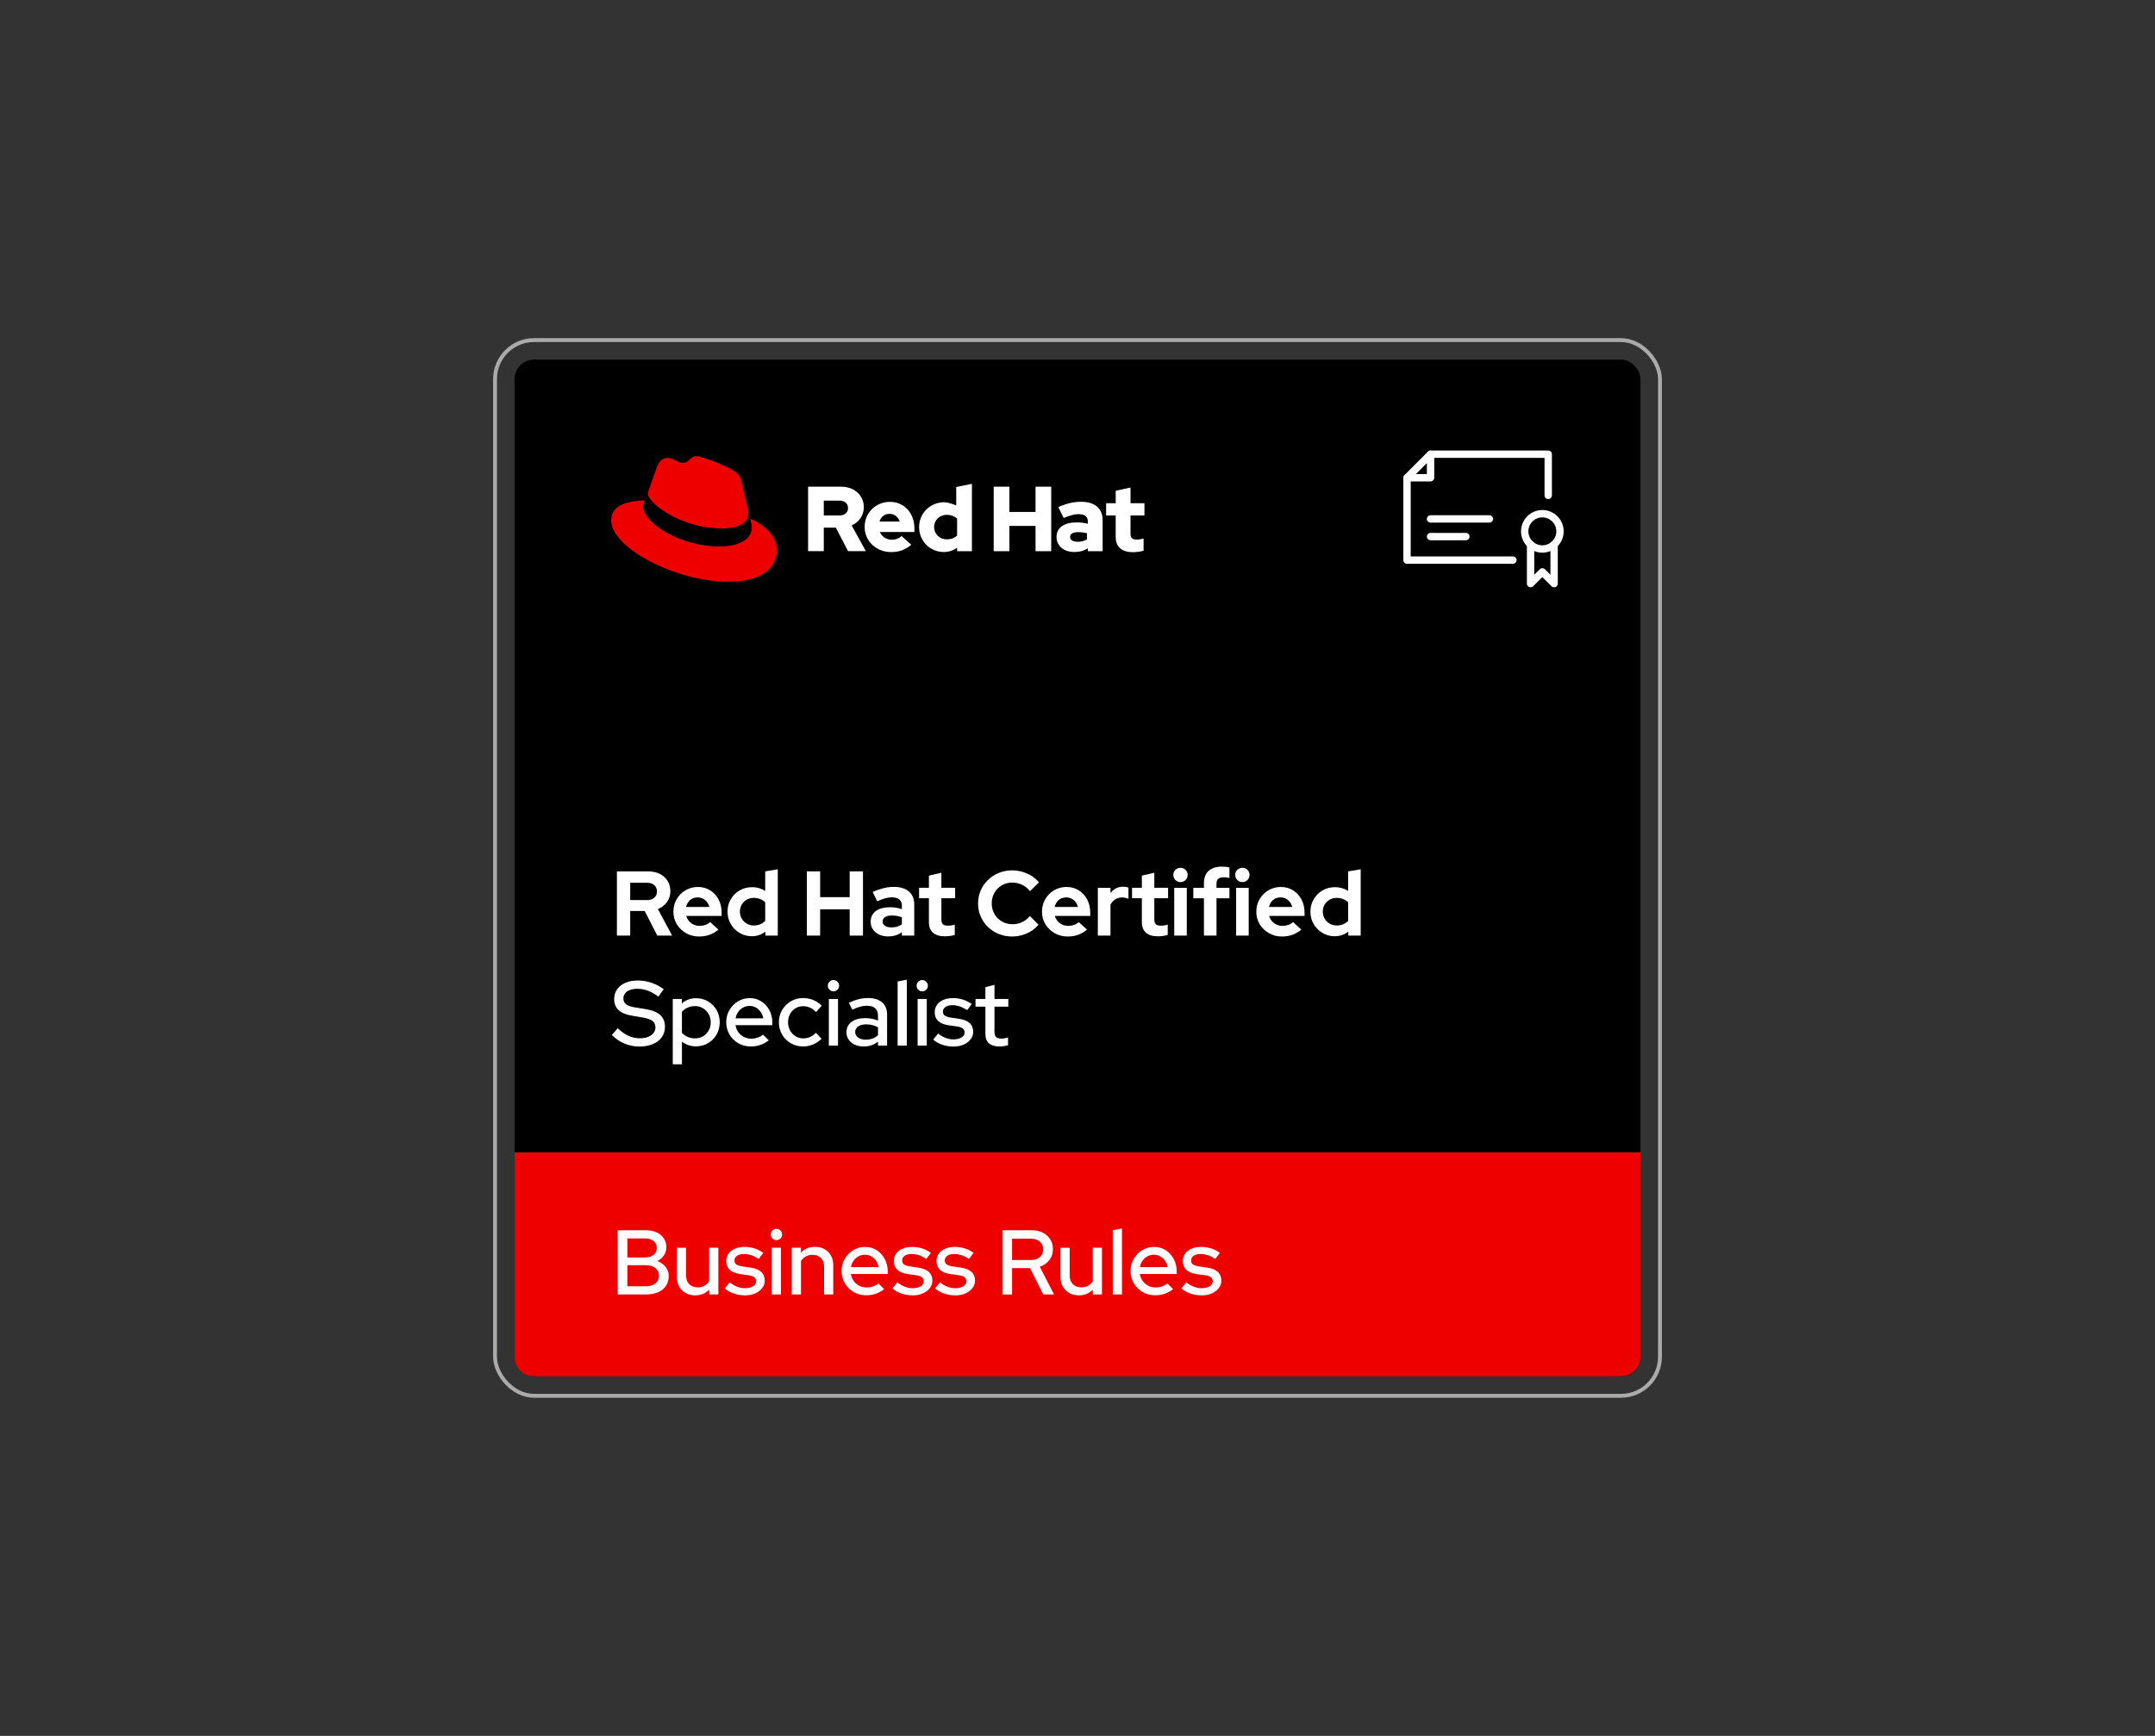 <?xml version="1.0" encoding="UTF-8"?>
<svg id="uuid-2fda4b21-0206-47d6-8af8-c33af1afaeb0" data-name="Layer 1" xmlns="http://www.w3.org/2000/svg" viewBox="0 0 360 290">
  <rect x="0" y="0" width="360" height="290" fill="#333333" stroke="none"/>
  <defs>
    <style>
      .uuid-2921a9f0-f65e-4e7b-bc60-6961589c3f33 {
        fill: #e00;
      }

      .uuid-10870f98-e9de-4315-af37-85fec2541a2d {
        fill: #fff;
      }

      .uuid-8865424e-9541-4f58-b9f0-cacd8ae0bf3a {
        fill: none;
        stroke: #aaa;
        stroke-miterlimit: 10;
        stroke-width: .652px;
      }
    </style>
  </defs>
  <rect class="uuid-8865424e-9541-4f58-b9f0-cacd8ae0bf3a" x="82.697" y="56.815" width="194.606" height="176.37" rx="6.519" ry="6.519"/>
  <rect x="85.957" y="60.075" width="188.086" height="169.851" rx="3.26" ry="3.26"/>
  <path class="uuid-2921a9f0-f65e-4e7b-bc60-6961589c3f33" d="M270.783,229.925H89.217c-1.8,0-3.26-1.459-3.26-3.26v-34.159h188.086v34.159c0,1.8-1.459,3.26-3.26,3.26Z"/>
  <g>
    <path class="uuid-10870f98-e9de-4315-af37-85fec2541a2d" d="M103.056,156.298v-10.725h5.225c.735,0,1.382,.141,1.938,.421,.557,.281,.99,.672,1.302,1.172,.311,.501,.468,1.078,.468,1.731,0,.675-.19,1.274-.567,1.801-.378,.525-.884,.916-1.517,1.172l2.375,4.428h-2.482l-2.099-4.106h-2.421v4.106h-2.222Zm2.222-5.93h2.819c.5,0,.901-.132,1.202-.398,.302-.265,.452-.612,.452-1.041,0-.44-.15-.792-.452-1.058-.301-.266-.702-.398-1.202-.398h-2.819v2.896Z"/>
    <path class="uuid-10870f98-e9de-4315-af37-85fec2541a2d" d="M116.769,156.451c-.797,0-1.52-.186-2.168-.56s-1.162-.868-1.54-1.486c-.378-.617-.566-1.315-.566-2.091,0-.767,.181-1.463,.544-2.092,.362-.628,.855-1.126,1.478-1.493,.622-.368,1.312-.552,2.067-.552,.767,0,1.448,.186,2.046,.56,.598,.372,1.067,.881,1.409,1.524,.342,.643,.514,1.378,.514,2.206v.551h-5.914c.092,.317,.245,.604,.46,.858,.214,.256,.475,.452,.781,.59s.638,.207,.996,.207c.347,0,.674-.054,.981-.161,.306-.107,.566-.263,.781-.467l1.379,1.256c-.49,.398-.994,.69-1.51,.873-.516,.185-1.095,.276-1.738,.276Zm-2.16-4.934h3.892c-.082-.316-.218-.595-.406-.835-.19-.24-.417-.427-.682-.56-.266-.132-.552-.199-.858-.199-.327,0-.623,.065-.889,.191-.266,.128-.487,.312-.666,.552-.179,.24-.31,.523-.391,.851Z"/>
    <path class="uuid-10870f98-e9de-4315-af37-85fec2541a2d" d="M125.594,156.405c-.756,0-1.44-.185-2.053-.552-.613-.368-1.101-.86-1.463-1.478-.363-.618-.544-1.31-.544-2.076,0-.756,.181-1.445,.544-2.068,.362-.623,.855-1.115,1.478-1.478,.622-.362,1.322-.544,2.099-.544,.398,0,.778,.054,1.142,.161,.362,.107,.707,.263,1.034,.467v-3.263l2.099-.352v11.077h-2.068v-.659c-.653,.511-1.409,.767-2.268,.767Zm.337-1.793c.378,0,.731-.066,1.058-.199,.326-.133,.607-.321,.843-.566v-3.11c-.235-.235-.517-.416-.843-.544-.327-.128-.68-.191-1.058-.191-.44,0-.835,.1-1.188,.299-.352,.199-.631,.473-.835,.819-.204,.348-.306,.735-.306,1.164,0,.45,.104,.849,.314,1.195,.209,.348,.488,.623,.835,.827,.348,.205,.74,.307,1.18,.307Z"/>
    <path class="uuid-10870f98-e9de-4315-af37-85fec2541a2d" d="M134.785,156.298v-10.725h2.222v4.305h4.934v-4.305h2.222v10.725h-2.222v-4.382h-4.934v4.382h-2.222Z"/>
    <path class="uuid-10870f98-e9de-4315-af37-85fec2541a2d" d="M148.345,156.436c-.562,0-1.062-.104-1.502-.315-.44-.209-.781-.498-1.026-.865-.245-.368-.367-.791-.367-1.272,0-.767,.285-1.361,.857-1.785s1.369-.636,2.391-.636c.694,0,1.348,.107,1.961,.321v-.582c0-.459-.144-.807-.43-1.041-.285-.235-.704-.352-1.256-.352-.327,0-.69,.054-1.088,.16-.398,.107-.848,.273-1.348,.498l-.751-1.562c.633-.275,1.235-.485,1.808-.628,.572-.144,1.144-.215,1.716-.215,1.093,0,1.935,.258,2.528,.773,.592,.517,.889,1.244,.889,2.184v5.179h-2.068v-.567c-.327,.245-.68,.424-1.058,.536s-.797,.169-1.256,.169Zm-.904-2.497c0,.307,.133,.549,.398,.728s.618,.268,1.058,.268c.347,0,.666-.04,.957-.122s.56-.215,.805-.398v-1.164c-.256-.112-.521-.191-.797-.237s-.572-.069-.889-.069c-.48,0-.856,.087-1.126,.261s-.406,.419-.406,.735Z"/>
    <path class="uuid-10870f98-e9de-4315-af37-85fec2541a2d" d="M157.859,156.42c-.879,0-1.546-.201-2-.605s-.682-.988-.682-1.755v-3.998h-1.64v-1.747h1.64v-2.037l2.084-.476v2.513h2.298v1.747h-2.298v3.554c0,.368,.084,.631,.253,.789,.168,.159,.451,.237,.85,.237,.215,0,.406-.013,.575-.038,.168-.025,.354-.068,.559-.13v1.716c-.214,.071-.48,.128-.797,.169-.316,.04-.597,.06-.842,.06Z"/>
    <path class="uuid-10870f98-e9de-4315-af37-85fec2541a2d" d="M169.089,156.451c-.797,0-1.543-.141-2.237-.422-.694-.28-1.3-.671-1.815-1.172-.516-.5-.919-1.085-1.21-1.754s-.436-1.392-.436-2.168,.145-1.499,.436-2.168,.697-1.257,1.218-1.762c.521-.506,1.126-.898,1.815-1.18s1.433-.422,2.229-.422c.592,0,1.164,.082,1.716,.245,.552,.164,1.065,.394,1.54,.69,.475,.297,.881,.654,1.218,1.072l-1.502,1.472c-.378-.48-.822-.841-1.332-1.08-.512-.24-1.058-.36-1.64-.36-.48,0-.93,.09-1.349,.268-.419,.18-.781,.425-1.088,.735-.306,.312-.546,.677-.72,1.096s-.261,.884-.261,1.395c0,.49,.09,.947,.269,1.371s.424,.792,.735,1.103c.311,.312,.679,.555,1.103,.729,.423,.174,.891,.26,1.401,.26,.561,0,1.088-.117,1.578-.352,.49-.235,.919-.572,1.287-1.012l1.44,1.44c-.337,.408-.737,.761-1.202,1.057-.465,.297-.973,.523-1.524,.682s-1.108,.238-1.67,.238Z"/>
    <path class="uuid-10870f98-e9de-4315-af37-85fec2541a2d" d="M178.343,156.451c-.797,0-1.52-.186-2.168-.56s-1.162-.868-1.54-1.486c-.378-.617-.566-1.315-.566-2.091,0-.767,.181-1.463,.544-2.092,.362-.628,.855-1.126,1.478-1.493,.622-.368,1.312-.552,2.067-.552,.767,0,1.448,.186,2.046,.56,.598,.372,1.067,.881,1.409,1.524,.342,.643,.514,1.378,.514,2.206v.551h-5.914c.092,.317,.245,.604,.46,.858,.214,.256,.475,.452,.781,.59s.638,.207,.996,.207c.347,0,.674-.054,.981-.161,.306-.107,.566-.263,.781-.467l1.379,1.256c-.49,.398-.994,.69-1.51,.873-.516,.185-1.095,.276-1.738,.276Zm-2.16-4.934h3.892c-.082-.316-.218-.595-.406-.835-.19-.24-.417-.427-.682-.56-.266-.132-.552-.199-.858-.199-.327,0-.623,.065-.889,.191-.266,.128-.487,.312-.666,.552-.179,.24-.31,.523-.391,.851Z"/>
    <path class="uuid-10870f98-e9de-4315-af37-85fec2541a2d" d="M183.397,156.298v-7.982h2.114v.889c.246-.347,.55-.613,.912-.797s.769-.275,1.218-.275c.398,.01,.69,.066,.873,.168v1.855c-.163-.071-.334-.128-.513-.169s-.365-.061-.56-.061c-.408,0-.781,.105-1.118,.315s-.607,.503-.812,.881v5.179h-2.114Z"/>
    <path class="uuid-10870f98-e9de-4315-af37-85fec2541a2d" d="M193.433,156.42c-.879,0-1.546-.201-2-.605s-.682-.988-.682-1.755v-3.998h-1.64v-1.747h1.64v-2.037l2.084-.476v2.513h2.298v1.747h-2.298v3.554c0,.368,.084,.631,.253,.789,.168,.159,.451,.237,.85,.237,.215,0,.406-.013,.575-.038,.168-.025,.354-.068,.559-.13v1.716c-.214,.071-.48,.128-.797,.169-.316,.04-.597,.06-.842,.06Z"/>
    <path class="uuid-10870f98-e9de-4315-af37-85fec2541a2d" d="M197.201,147.365c-.327,0-.607-.117-.843-.352-.235-.235-.352-.521-.352-.858,0-.327,.117-.606,.352-.835s.516-.345,.843-.345c.337,0,.62,.115,.851,.345,.23,.23,.345,.508,.345,.835,0,.337-.115,.623-.345,.858-.231,.234-.514,.352-.851,.352Zm-1.042,8.933v-7.982h2.099v7.982h-2.099Z"/>
    <path class="uuid-10870f98-e9de-4315-af37-85fec2541a2d" d="M201.123,156.298v-6.235h-1.777v-1.747h1.777v-.766c0-.909,.263-1.599,.789-2.068s1.274-.705,2.245-.705c.214,0,.434,.013,.658,.038,.225,.026,.414,.065,.567,.115v1.746c-.185-.04-.348-.071-.49-.092-.144-.021-.302-.03-.476-.03-.388,0-.685,.084-.889,.253-.204,.168-.306,.432-.306,.789v.72h2.16v1.747h-2.16v6.235h-2.1Z"/>
    <path class="uuid-10870f98-e9de-4315-af37-85fec2541a2d" d="M207.543,147.365c-.327,0-.607-.117-.843-.352-.235-.235-.352-.521-.352-.858,0-.327,.117-.606,.352-.835s.516-.345,.843-.345c.337,0,.62,.115,.851,.345,.23,.23,.345,.508,.345,.835,0,.337-.115,.623-.345,.858-.231,.234-.514,.352-.851,.352Zm-1.042,8.933v-7.982h2.099v7.982h-2.099Z"/>
    <path class="uuid-10870f98-e9de-4315-af37-85fec2541a2d" d="M214.146,156.451c-.797,0-1.52-.186-2.168-.56s-1.162-.868-1.54-1.486c-.378-.617-.566-1.315-.566-2.091,0-.767,.181-1.463,.544-2.092,.362-.628,.855-1.126,1.478-1.493,.622-.368,1.312-.552,2.067-.552,.767,0,1.448,.186,2.046,.56,.598,.372,1.067,.881,1.409,1.524,.342,.643,.514,1.378,.514,2.206v.551h-5.914c.092,.317,.245,.604,.46,.858,.214,.256,.475,.452,.781,.59s.638,.207,.996,.207c.347,0,.674-.054,.981-.161,.306-.107,.566-.263,.781-.467l1.379,1.256c-.49,.398-.994,.69-1.51,.873-.516,.185-1.095,.276-1.738,.276Zm-2.16-4.934h3.892c-.082-.316-.218-.595-.406-.835-.19-.24-.417-.427-.682-.56-.266-.132-.552-.199-.858-.199-.327,0-.623,.065-.889,.191-.266,.128-.487,.312-.666,.552-.179,.24-.31,.523-.391,.851Z"/>
    <path class="uuid-10870f98-e9de-4315-af37-85fec2541a2d" d="M222.97,156.405c-.756,0-1.44-.185-2.053-.552-.613-.368-1.101-.86-1.463-1.478-.363-.618-.544-1.31-.544-2.076,0-.756,.181-1.445,.544-2.068,.362-.623,.855-1.115,1.478-1.478,.622-.362,1.322-.544,2.099-.544,.398,0,.778,.054,1.142,.161,.362,.107,.707,.263,1.034,.467v-3.263l2.099-.352v11.077h-2.068v-.659c-.653,.511-1.409,.767-2.268,.767Zm.337-1.793c.378,0,.731-.066,1.058-.199,.326-.133,.607-.321,.843-.566v-3.11c-.235-.235-.517-.416-.843-.544-.327-.128-.68-.191-1.058-.191-.44,0-.835,.1-1.188,.299-.352,.199-.631,.473-.835,.819-.204,.348-.306,.735-.306,1.164,0,.45,.104,.849,.314,1.195,.209,.348,.488,.623,.835,.827,.348,.205,.74,.307,1.18,.307Z"/>
    <path class="uuid-10870f98-e9de-4315-af37-85fec2541a2d" d="M106.81,174.836c-.858,0-1.685-.166-2.481-.498-.797-.332-1.502-.81-2.114-1.433l.981-1.134c.582,.572,1.177,.996,1.784,1.272s1.249,.414,1.923,.414c.511,0,.96-.077,1.349-.231,.388-.153,.691-.364,.911-.636,.22-.271,.33-.579,.33-.927,0-.479-.169-.851-.506-1.11-.337-.261-.894-.452-1.67-.575l-1.777-.306c-.991-.164-1.728-.476-2.214-.935-.485-.46-.728-1.073-.728-1.839,0-.613,.163-1.154,.49-1.624,.326-.47,.789-.832,1.387-1.088,.597-.255,1.289-.383,2.075-.383,.776,0,1.54,.128,2.291,.383,.75,.256,1.427,.613,2.029,1.072l-.888,1.241c-1.154-.878-2.324-1.317-3.509-1.317-.47,0-.881,.066-1.233,.199s-.623,.319-.812,.56c-.189,.239-.283,.523-.283,.85,0,.419,.148,.746,.444,.981,.296,.235,.781,.409,1.456,.521l1.746,.275c1.134,.184,1.966,.516,2.497,.996s.797,1.139,.797,1.977c0,.653-.176,1.23-.528,1.73-.352,.501-.854,.887-1.502,1.157s-1.397,.406-2.244,.406Z"/>
    <path class="uuid-10870f98-e9de-4315-af37-85fec2541a2d" d="M112.388,177.808v-10.924h1.517v.751c.664-.582,1.46-.873,2.39-.873,.735,0,1.402,.179,2,.536,.597,.357,1.069,.84,1.417,1.447,.347,.608,.52,1.285,.52,2.03,0,.756-.174,1.438-.52,2.046-.348,.607-.822,1.09-1.425,1.447-.604,.357-1.282,.536-2.038,.536-.429,0-.84-.066-1.233-.199-.394-.132-.758-.326-1.096-.582v3.784h-1.531Zm3.707-4.336c.501,0,.947-.114,1.341-.345,.393-.23,.707-.549,.942-.957,.234-.408,.352-.868,.352-1.379s-.118-.971-.352-1.379c-.235-.408-.55-.732-.942-.973-.394-.24-.84-.36-1.341-.36-.44,0-.848,.084-1.226,.253-.378,.168-.694,.4-.95,.697v3.523c.256,.275,.575,.498,.958,.667,.383,.168,.789,.252,1.218,.252Z"/>
    <path class="uuid-10870f98-e9de-4315-af37-85fec2541a2d" d="M125.426,174.821c-.767,0-1.459-.176-2.076-.528-.618-.352-1.111-.838-1.478-1.456-.368-.617-.552-1.305-.552-2.061s.177-1.435,.528-2.037c.352-.603,.825-1.086,1.418-1.448,.592-.362,1.256-.544,1.991-.544,.715,0,1.355,.182,1.923,.544,.566,.362,1.016,.853,1.348,1.471s.498,1.315,.498,2.092v.413h-6.158c.071,.44,.227,.825,.467,1.157s.547,.598,.919,.797c.373,.198,.784,.298,1.233,.298,.389,0,.756-.06,1.103-.184,.347-.122,.638-.286,.873-.49l.966,.95c-.45,.348-.917,.606-1.402,.773-.485,.169-1.019,.253-1.601,.253Zm-2.544-4.703h4.627c-.071-.398-.217-.754-.436-1.065s-.487-.557-.805-.735c-.316-.179-.669-.268-1.057-.268-.389,0-.746,.089-1.072,.268-.327,.179-.601,.422-.82,.728-.22,.307-.365,.664-.436,1.073Z"/>
    <path class="uuid-10870f98-e9de-4315-af37-85fec2541a2d" d="M134.158,174.821c-.756,0-1.44-.179-2.053-.536-.613-.357-1.099-.843-1.456-1.456-.357-.612-.536-1.292-.536-2.037,0-.767,.182-1.453,.544-2.061s.848-1.093,1.455-1.456c.608-.362,1.29-.544,2.046-.544,.582,0,1.147,.11,1.692,.33,.547,.22,1.02,.539,1.418,.957l-.95,1.058c-.297-.327-.628-.572-.996-.735-.367-.163-.751-.245-1.148-.245-.48,0-.912,.117-1.295,.352-.383,.234-.685,.557-.904,.965s-.329,.863-.329,1.363c0,.501,.112,.958,.337,1.371,.225,.414,.531,.738,.919,.974,.389,.234,.822,.352,1.303,.352,.398,0,.77-.079,1.118-.237s.674-.391,.981-.697l.935,.996c-.408,.409-.881,.726-1.417,.95s-1.091,.337-1.662,.337Z"/>
    <path class="uuid-10870f98-e9de-4315-af37-85fec2541a2d" d="M139.228,165.613c-.256,0-.475-.092-.659-.275-.184-.184-.275-.408-.275-.674,0-.256,.092-.476,.275-.659,.185-.184,.403-.275,.659-.275,.266,0,.49,.092,.674,.275,.185,.184,.276,.408,.276,.674,0,.256-.092,.476-.276,.659-.184,.184-.408,.275-.674,.275Zm-.766,9.07v-7.799h1.531v7.799h-1.531Z"/>
    <path class="uuid-10870f98-e9de-4315-af37-85fec2541a2d" d="M144.284,174.821c-.572,0-1.072-.1-1.501-.299-.43-.199-.767-.477-1.012-.835s-.367-.771-.367-1.241c0-.735,.283-1.312,.85-1.731,.567-.418,1.336-.628,2.307-.628,.766,0,1.471,.138,2.114,.414v-.812c0-.561-.159-.981-.476-1.256-.316-.276-.786-.414-1.409-.414-.357,0-.728,.054-1.111,.161-.383,.107-.815,.273-1.294,.498l-.582-1.149c.582-.275,1.131-.477,1.647-.605,.516-.128,1.034-.192,1.555-.192,1.012,0,1.795,.24,2.353,.721,.557,.48,.835,1.164,.835,2.053v5.179h-1.517v-.675c-.338,.276-.705,.48-1.103,.613s-.827,.199-1.287,.199Zm-1.425-2.421c0,.389,.163,.7,.49,.935,.327,.235,.751,.352,1.272,.352,.408,0,.787-.061,1.134-.184,.348-.123,.653-.311,.92-.567v-1.317c-.286-.163-.593-.286-.92-.367-.327-.082-.679-.123-1.057-.123-.572,0-1.022,.117-1.349,.352s-.49,.541-.49,.919Z"/>
    <path class="uuid-10870f98-e9de-4315-af37-85fec2541a2d" d="M149.953,174.683v-10.725l1.531-.291v11.016h-1.531Z"/>
    <path class="uuid-10870f98-e9de-4315-af37-85fec2541a2d" d="M154.058,165.613c-.256,0-.475-.092-.659-.275-.184-.184-.275-.408-.275-.674,0-.256,.092-.476,.275-.659,.185-.184,.403-.275,.659-.275,.266,0,.49,.092,.674,.275,.185,.184,.276,.408,.276,.674,0,.256-.092,.476-.276,.659-.184,.184-.408,.275-.674,.275Zm-.766,9.07v-7.799h1.531v7.799h-1.531Z"/>
    <path class="uuid-10870f98-e9de-4315-af37-85fec2541a2d" d="M159.313,174.836c-.674,0-1.305-.1-1.892-.299-.588-.199-1.096-.488-1.524-.866l.827-1.011c.408,.327,.824,.572,1.248,.735s.856,.245,1.295,.245c.552,0,1.001-.104,1.349-.315,.347-.209,.52-.487,.52-.835,0-.285-.102-.511-.307-.674s-.52-.275-.949-.337l-1.41-.199c-.786-.112-1.371-.352-1.754-.72-.383-.368-.574-.858-.574-1.472,0-.459,.127-.867,.383-1.226,.255-.357,.612-.633,1.072-.827,.46-.193,.99-.291,1.594-.291,.571,0,1.118,.079,1.639,.237,.521,.159,1.022,.411,1.502,.759l-.767,1.011c-.44-.285-.857-.495-1.256-.628s-.808-.199-1.226-.199c-.47,0-.848,.1-1.134,.299s-.429,.457-.429,.773c0,.297,.102,.519,.306,.667s.526,.258,.966,.329l1.425,.215c.775,.102,1.363,.337,1.762,.704,.398,.368,.598,.858,.598,1.471,0,.46-.145,.876-.436,1.249s-.68,.667-1.165,.881c-.485,.215-1.039,.322-1.662,.322Z"/>
    <path class="uuid-10870f98-e9de-4315-af37-85fec2541a2d" d="M166.928,174.821c-.746,0-1.317-.174-1.716-.52-.398-.348-.598-.863-.598-1.548v-4.581h-1.654v-1.287h1.654v-1.976l1.517-.384v2.359h2.313v1.287h-2.313v4.244c0,.388,.09,.666,.269,.835,.179,.168,.472,.253,.881,.253,.214,0,.406-.016,.574-.046,.169-.031,.35-.082,.544-.153v1.302c-.204,.072-.441,.125-.712,.161-.272,.036-.524,.054-.759,.054Z"/>
  </g>
  <g>
    <path class="uuid-10870f98-e9de-4315-af37-85fec2541a2d" d="M103.195,216.248v-10.725h4.626c.715,0,1.331,.117,1.847,.352,.516,.234,.919,.565,1.21,.988s.436,.922,.436,1.493c0,.511-.138,.971-.413,1.379-.276,.409-.644,.721-1.103,.935,.593,.225,1.06,.555,1.402,.988,.342,.435,.513,.942,.513,1.524,0,.613-.15,1.151-.451,1.616-.302,.465-.731,.822-1.287,1.072-.557,.251-1.208,.376-1.954,.376h-4.825Zm1.608-6.175h2.911c.612,0,1.101-.143,1.463-.429s.544-.674,.544-1.164-.182-.879-.544-1.165c-.362-.285-.851-.429-1.463-.429h-2.911v3.187Zm0,4.811h3.095c.664,0,1.195-.158,1.594-.475,.398-.316,.597-.745,.597-1.287,0-.53-.199-.957-.597-1.279-.398-.321-.93-.482-1.594-.482h-3.095v3.523Z"/>
    <path class="uuid-10870f98-e9de-4315-af37-85fec2541a2d" d="M116.141,216.402c-.603,0-1.134-.128-1.593-.384-.46-.255-.82-.615-1.08-1.08-.261-.464-.391-.993-.391-1.585v-4.903h1.531v4.643c0,.603,.177,1.083,.529,1.44,.352,.357,.824,.536,1.417,.536,.408,0,.778-.09,1.11-.269s.601-.432,.805-.758v-5.593h1.532v7.799h-1.532v-.797c-.603,.634-1.379,.95-2.329,.95Z"/>
    <path class="uuid-10870f98-e9de-4315-af37-85fec2541a2d" d="M124.49,216.402c-.674,0-1.305-.1-1.892-.299-.588-.199-1.096-.488-1.524-.866l.827-1.011c.408,.327,.824,.572,1.248,.735s.856,.245,1.295,.245c.552,0,1.001-.104,1.349-.315,.347-.209,.52-.487,.52-.835,0-.285-.102-.511-.307-.674s-.52-.275-.949-.337l-1.41-.199c-.786-.112-1.371-.352-1.754-.72-.383-.368-.574-.858-.574-1.472,0-.459,.127-.867,.383-1.226,.255-.357,.612-.633,1.072-.827,.46-.193,.99-.291,1.594-.291,.571,0,1.118,.079,1.639,.237,.521,.159,1.022,.411,1.502,.759l-.767,1.011c-.44-.285-.857-.495-1.256-.628s-.808-.199-1.226-.199c-.47,0-.848,.1-1.134,.299s-.429,.457-.429,.773c0,.297,.102,.519,.306,.667s.526,.258,.966,.329l1.425,.215c.775,.102,1.363,.337,1.762,.704,.398,.368,.598,.858,.598,1.471,0,.46-.145,.876-.436,1.249s-.68,.667-1.165,.881c-.485,.215-1.039,.322-1.662,.322Z"/>
    <path class="uuid-10870f98-e9de-4315-af37-85fec2541a2d" d="M129.699,207.178c-.256,0-.475-.092-.659-.275-.184-.184-.275-.408-.275-.674,0-.256,.092-.476,.275-.659,.185-.184,.403-.275,.659-.275,.266,0,.49,.092,.674,.275,.185,.184,.276,.408,.276,.674,0,.256-.092,.476-.276,.659-.184,.184-.408,.275-.674,.275Zm-.766,9.07v-7.799h1.531v7.799h-1.531Z"/>
    <path class="uuid-10870f98-e9de-4315-af37-85fec2541a2d" d="M132.273,216.248v-7.799h1.531v.797c.603-.633,1.385-.95,2.345-.95,.603,0,1.131,.128,1.586,.384,.454,.255,.811,.612,1.072,1.072,.26,.46,.391,.99,.391,1.593v4.903h-1.532v-4.643c0-.612-.174-1.096-.52-1.447-.348-.352-.822-.529-1.425-.529-.409,0-.774,.09-1.096,.269-.322,.179-.596,.432-.82,.758v5.593h-1.531Z"/>
    <path class="uuid-10870f98-e9de-4315-af37-85fec2541a2d" d="M144.698,216.386c-.767,0-1.459-.176-2.076-.528-.618-.352-1.111-.838-1.478-1.456-.368-.617-.552-1.305-.552-2.061s.177-1.435,.528-2.037c.352-.603,.825-1.086,1.418-1.448,.592-.362,1.256-.544,1.991-.544,.715,0,1.355,.182,1.923,.544,.566,.362,1.016,.853,1.348,1.471s.498,1.315,.498,2.092v.413h-6.158c.071,.44,.227,.825,.467,1.157s.547,.598,.919,.797c.373,.198,.784,.298,1.233,.298,.389,0,.756-.06,1.103-.184,.347-.122,.638-.286,.873-.49l.966,.95c-.45,.348-.917,.606-1.402,.773-.485,.169-1.019,.253-1.601,.253Zm-2.544-4.703h4.627c-.071-.398-.217-.754-.436-1.065s-.487-.557-.805-.735c-.316-.179-.669-.268-1.057-.268-.389,0-.746,.089-1.072,.268-.327,.179-.601,.422-.82,.728-.22,.307-.365,.664-.436,1.073Z"/>
    <path class="uuid-10870f98-e9de-4315-af37-85fec2541a2d" d="M152.496,216.402c-.674,0-1.305-.1-1.892-.299-.588-.199-1.096-.488-1.524-.866l.827-1.011c.408,.327,.824,.572,1.248,.735s.856,.245,1.295,.245c.552,0,1.001-.104,1.349-.315,.347-.209,.52-.487,.52-.835,0-.285-.102-.511-.307-.674s-.52-.275-.949-.337l-1.41-.199c-.786-.112-1.371-.352-1.754-.72-.383-.368-.574-.858-.574-1.472,0-.459,.127-.867,.383-1.226,.255-.357,.612-.633,1.072-.827,.46-.193,.99-.291,1.594-.291,.571,0,1.118,.079,1.639,.237,.521,.159,1.022,.411,1.502,.759l-.767,1.011c-.44-.285-.857-.495-1.256-.628s-.808-.199-1.226-.199c-.47,0-.848,.1-1.134,.299s-.429,.457-.429,.773c0,.297,.102,.519,.306,.667s.526,.258,.966,.329l1.425,.215c.775,.102,1.363,.337,1.762,.704,.398,.368,.598,.858,.598,1.471,0,.46-.145,.876-.436,1.249s-.68,.667-1.165,.881c-.485,.215-1.039,.322-1.662,.322Z"/>
    <path class="uuid-10870f98-e9de-4315-af37-85fec2541a2d" d="M159.62,216.402c-.674,0-1.305-.1-1.892-.299-.588-.199-1.096-.488-1.524-.866l.827-1.011c.408,.327,.824,.572,1.248,.735s.856,.245,1.295,.245c.552,0,1.001-.104,1.349-.315,.347-.209,.52-.487,.52-.835,0-.285-.102-.511-.307-.674s-.52-.275-.949-.337l-1.41-.199c-.786-.112-1.371-.352-1.754-.72-.383-.368-.574-.858-.574-1.472,0-.459,.127-.867,.383-1.226,.255-.357,.612-.633,1.072-.827,.46-.193,.99-.291,1.594-.291,.571,0,1.118,.079,1.639,.237,.521,.159,1.022,.411,1.502,.759l-.767,1.011c-.44-.285-.857-.495-1.256-.628s-.808-.199-1.226-.199c-.47,0-.848,.1-1.134,.299s-.429,.457-.429,.773c0,.297,.102,.519,.306,.667s.526,.258,.966,.329l1.425,.215c.775,.102,1.363,.337,1.762,.704,.398,.368,.598,.858,.598,1.471,0,.46-.145,.876-.436,1.249s-.68,.667-1.165,.881c-.485,.215-1.039,.322-1.662,.322Z"/>
    <path class="uuid-10870f98-e9de-4315-af37-85fec2541a2d" d="M167.465,216.248v-10.725h4.841c.715,0,1.341,.133,1.877,.398s.955,.636,1.256,1.11c.302,.476,.452,1.034,.452,1.678,0,.694-.201,1.3-.605,1.815-.404,.516-.933,.881-1.586,1.096l2.374,4.627h-1.792l-2.206-4.397h-3.003v4.397h-1.608Zm1.608-5.745h3.11c.633,0,1.139-.161,1.517-.483,.378-.321,.566-.758,.566-1.31,0-.541-.189-.973-.566-1.295-.378-.321-.884-.482-1.517-.482h-3.11v3.57Z"/>
    <path class="uuid-10870f98-e9de-4315-af37-85fec2541a2d" d="M180.226,216.402c-.603,0-1.134-.128-1.593-.384-.46-.255-.82-.615-1.08-1.08-.261-.464-.391-.993-.391-1.585v-4.903h1.531v4.643c0,.603,.177,1.083,.529,1.44,.352,.357,.824,.536,1.417,.536,.408,0,.778-.09,1.11-.269s.601-.432,.805-.758v-5.593h1.532v7.799h-1.532v-.797c-.603,.634-1.379,.95-2.329,.95Z"/>
    <path class="uuid-10870f98-e9de-4315-af37-85fec2541a2d" d="M185.895,216.248v-10.725l1.531-.291v11.016h-1.531Z"/>
    <path class="uuid-10870f98-e9de-4315-af37-85fec2541a2d" d="M192.974,216.386c-.767,0-1.459-.176-2.076-.528-.618-.352-1.111-.838-1.478-1.456-.368-.617-.552-1.305-.552-2.061s.177-1.435,.528-2.037c.352-.603,.825-1.086,1.418-1.448,.592-.362,1.256-.544,1.991-.544,.715,0,1.355,.182,1.923,.544,.566,.362,1.016,.853,1.348,1.471s.498,1.315,.498,2.092v.413h-6.158c.071,.44,.227,.825,.467,1.157s.547,.598,.919,.797c.373,.198,.784,.298,1.233,.298,.389,0,.756-.06,1.103-.184,.347-.122,.638-.286,.873-.49l.966,.95c-.45,.348-.917,.606-1.402,.773-.485,.169-1.019,.253-1.601,.253Zm-2.544-4.703h4.627c-.071-.398-.217-.754-.436-1.065s-.487-.557-.805-.735c-.316-.179-.669-.268-1.057-.268-.389,0-.746,.089-1.072,.268-.327,.179-.601,.422-.82,.728-.22,.307-.365,.664-.436,1.073Z"/>
    <path class="uuid-10870f98-e9de-4315-af37-85fec2541a2d" d="M200.77,216.402c-.674,0-1.305-.1-1.892-.299-.588-.199-1.096-.488-1.524-.866l.827-1.011c.408,.327,.824,.572,1.248,.735s.856,.245,1.295,.245c.552,0,1.001-.104,1.349-.315,.347-.209,.52-.487,.52-.835,0-.285-.102-.511-.307-.674s-.52-.275-.949-.337l-1.41-.199c-.786-.112-1.371-.352-1.754-.72-.383-.368-.574-.858-.574-1.472,0-.459,.127-.867,.383-1.226,.255-.357,.612-.633,1.072-.827,.46-.193,.99-.291,1.594-.291,.571,0,1.118,.079,1.639,.237,.521,.159,1.022,.411,1.502,.759l-.767,1.011c-.44-.285-.857-.495-1.256-.628s-.808-.199-1.226-.199c-.47,0-.848,.1-1.134,.299s-.429,.457-.429,.773c0,.297,.102,.519,.306,.667s.526,.258,.966,.329l1.425,.215c.775,.102,1.363,.337,1.762,.704,.398,.368,.598,.858,.598,1.471,0,.46-.145,.876-.436,1.249s-.68,.667-1.165,.881c-.485,.215-1.039,.322-1.662,.322Z"/>
  </g>
  <g>
    <path class="uuid-10870f98-e9de-4315-af37-85fec2541a2d" d="M252.74,94.186h-17.691c-.339,0-.614-.275-.614-.614v-13.76c0-.339,.276-.614,.614-.614s.614,.275,.614,.614v13.146h17.077c.339,0,.614,.275,.614,.614s-.276,.614-.614,.614Z"/>
    <path class="uuid-10870f98-e9de-4315-af37-85fec2541a2d" d="M258.637,83.375c-.339,0-.614-.275-.614-.614v-6.266h-19.043c-.339,0-.614-.275-.614-.614s.276-.614,.614-.614h19.657c.339,0,.614,.275,.614,.614v6.88c0,.339-.276,.614-.614,.614Z"/>
    <path class="uuid-10870f98-e9de-4315-af37-85fec2541a2d" d="M238.98,80.426h-3.931c-.249,0-.472-.15-.567-.379s-.043-.494,.133-.669l3.931-3.931c.177-.177,.442-.228,.67-.133,.229,.096,.379,.319,.379,.568v3.931c0,.339-.276,.614-.614,.614Zm-2.449-1.229h1.834v-1.834l-1.834,1.834Z"/>
    <path class="uuid-10870f98-e9de-4315-af37-85fec2541a2d" d="M257.654,92.328c-1.965,0-3.563-1.598-3.563-3.563s1.598-3.563,3.563-3.563,3.563,1.598,3.563,3.563-1.598,3.563-3.563,3.563Zm0-5.897c-1.287,0-2.334,1.047-2.334,2.334s1.047,2.334,2.334,2.334,2.334-1.047,2.334-2.334-1.047-2.334-2.334-2.334Z"/>
    <path class="uuid-10870f98-e9de-4315-af37-85fec2541a2d" d="M248.809,87.306h-9.829c-.339,0-.614-.275-.614-.614s.276-.614,.614-.614h9.829c.339,0,.614,.275,.614,.614s-.276,.614-.614,.614Z"/>
    <path class="uuid-10870f98-e9de-4315-af37-85fec2541a2d" d="M244.877,90.255h-5.897c-.339,0-.614-.275-.614-.614s.276-.614,.614-.614h5.897c.339,0,.614,.275,.614,.614s-.276,.614-.614,.614Z"/>
    <path class="uuid-10870f98-e9de-4315-af37-85fec2541a2d" d="M259.62,98.117c-.159,0-.317-.062-.435-.18l-1.531-1.531-1.531,1.531c-.178,.176-.443,.227-.67,.133-.229-.096-.379-.319-.379-.568v-6.538c0-.339,.276-.614,.614-.614s.614,.275,.614,.614v5.055l.917-.917c.24-.24,.63-.24,.87,0l.917,.917v-5.055c0-.339,.276-.614,.614-.614s.614,.275,.614,.614v6.538c0,.249-.15,.472-.379,.568-.076,.031-.155,.047-.235,.047Z"/>
  </g>
  <g>
    <path class="uuid-2921a9f0-f65e-4e7b-bc60-6961589c3f33" d="M125.315,86.629c.251,1.192,.251,1.318,.251,1.475,0,2.04-2.291,3.17-5.303,3.17-6.81,0-12.773-3.985-12.773-6.622,0-.408,.094-.785,.22-1.067-2.448,.126-5.617,.565-5.617,3.358,0,4.582,10.858,10.231,19.457,10.231,6.59,0,8.254-2.981,8.254-5.335,0-1.852-1.601-3.954-4.487-5.21m-4.739,1.663c1.82,0,4.456-.377,4.456-2.542,0-.169-.005-.333-.045-.498l-1.084-4.711c-.251-1.036-.471-1.506-2.291-2.417-1.412-.722-4.488-1.914-5.398-1.914-.847,0-1.098,1.098-2.103,1.098-.973,0-1.694-.816-2.605-.816-.879,0-1.444,.596-1.883,1.82,0,0-1.224,3.452-1.381,3.954-.031,.094-.032,.2-.032,.283,0,1.342,5.284,5.743,12.365,5.743"/>
    <path d="M125.315,86.629c.251,1.192,.251,1.318,.251,1.475,0,2.04-2.291,3.17-5.303,3.17-6.81,0-12.773-3.985-12.773-6.622,0-.408,.094-.785,.22-1.067l.534-1.318c-.031,.094-.032,.2-.032,.283,0,1.342,5.284,5.743,12.365,5.743,1.82,0,4.456-.377,4.456-2.542,0-.169-.005-.333-.045-.498l.328,1.377h0Z"/>
    <path class="uuid-10870f98-e9de-4315-af37-85fec2541a2d" d="M134.995,92.078h2.62v-3.931h2.019l2.035,3.931h2.975l-2.37-4.309c1.277-.554,2.031-1.708,2.031-3.032,0-1.939-1.524-3.432-3.801-3.432h-5.509v10.773h0Zm5.283-8.443c.893,0,1.394,.564,1.394,1.237s-.501,1.237-1.394,1.237h-2.663v-2.475h2.663Zm4.164,4.399c0,2.358,1.929,4.195,4.409,4.195,1.363,0,2.358-.367,3.384-1.225l-1.638-1.454c-.383,.398-.949,.612-1.623,.612-.919,0-1.669-.505-1.99-1.286h5.772v-.612c0-2.572-1.73-4.425-4.088-4.425-2.373,0-4.226,1.837-4.226,4.195m4.167-2.191c.781,0,1.439,.505,1.7,1.286h-3.384c.245-.811,.857-1.286,1.684-1.286m11.279,6.236h2.475v-11.253l-2.62,.536v3.081s-1.244-.536-1.994-.536c-2.358,0-4.21,1.822-4.21,4.149s1.822,4.164,4.134,4.164c.796,0,1.546-.245,2.216-.704v.563Zm-3.843-4.023c0-1.164,.919-2.051,2.128-2.051,.674,0,1.286,.23,1.715,.628v2.832c-.444,.429-1.026,.643-1.715,.643-1.194,0-2.128-.888-2.128-2.052m9.957,4.023h2.62v-4.222h4.367v4.222h2.62v-10.773h-2.62v4.222h-4.367v-4.222h-2.62v10.773h0Zm13.464,.138c.882,0,1.593-.184,2.258-.628v.49h2.475v-5.19c0-1.975-1.346-3.062-3.588-3.062-1.253,0-2.49,.291-3.82,.888l.897,1.822c.959-.398,1.763-.643,2.475-.643,1.036,0,1.562,.398,1.562,1.21v.398c-.588-.153-1.206-.23-1.856-.23-2.104,0-3.372,.873-3.372,2.434,0,1.424,1.145,2.511,2.97,2.511m-.705-2.522c0-.536,.536-.796,1.347-.796,.536,0,1.026,.076,1.47,.184v1.041c-.459,.26-.995,.383-1.546,.383-.796,0-1.271-.306-1.271-.811m7.621-.017c0,1.73,1.039,2.572,2.932,2.572,.458,0,1.252-.107,1.726-.245v-2.036c-.412,.122-.718,.168-1.115,.168-.779,0-1.069-.244-1.069-.977v-3.05h2.329v-2.038h-2.329v-2.618l-2.475,.536v2.082h-1.601v2.038h1.601v3.567h0Z"/>
  </g>
</svg>